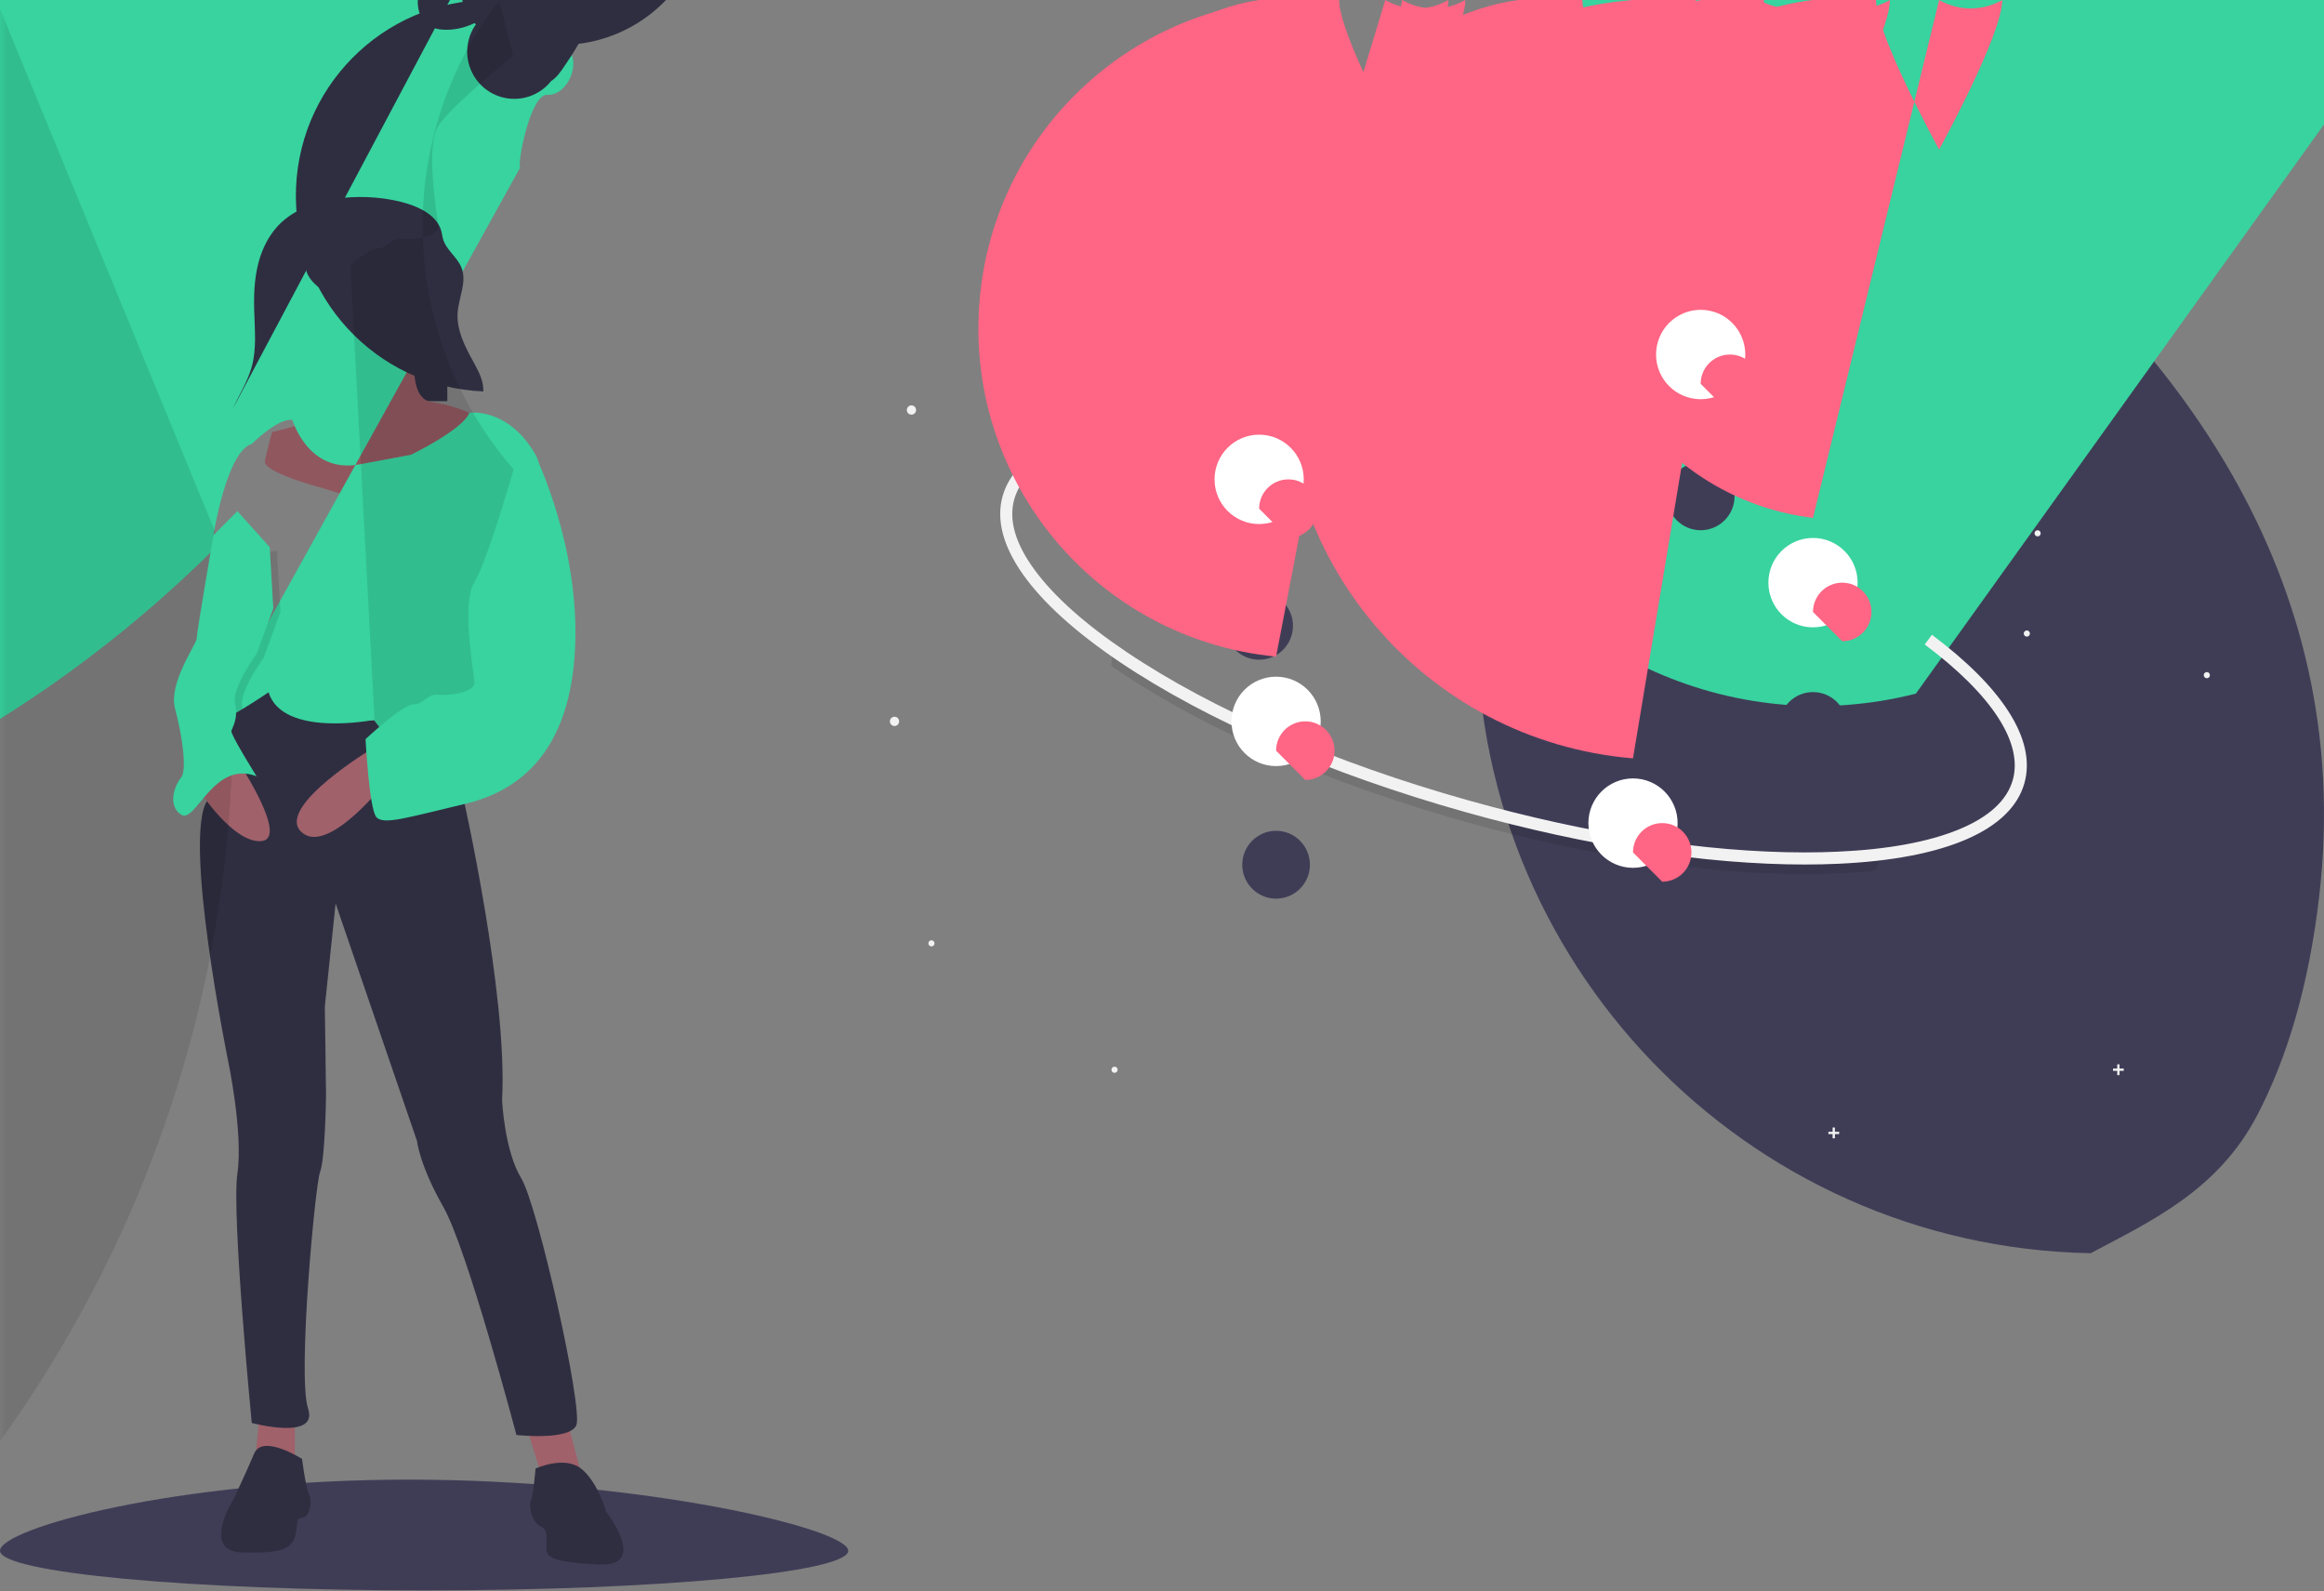 <?xml version="1.0" encoding="UTF-8"?>
<svg xmlns="http://www.w3.org/2000/svg" xmlns:xlink="http://www.w3.org/1999/xlink" width="187px" height="128px" viewBox="0 0 187 128" version="1.1">
<rect x="0" y="0" width="187" height="128" fill="#808080" stroke="none"/>
<defs>
<filter id="alpha" filterUnits="objectBoundingBox" x="0%" y="0%" width="100%" height="100%">
  <feColorMatrix type="matrix" in="SourceGraphic" values="0 0 0 0 1 0 0 0 0 1 0 0 0 0 1 0 0 0 1 0"/>
</filter>
<mask id="mask0">
  <g filter="url(#alpha)">
<rect x="0" y="0" width="187" height="128" style="fill:rgb(0%,0%,0%);fill-opacity:0.102;stroke:none;"/>
  </g>
</mask>
<clipPath id="clip1">
  <rect x="0" y="0" width="187" height="128"/>
</clipPath>
<g id="surface5" clip-path="url(#clip1)">
<path style=" stroke:none;fill-rule:nonzero;fill:rgb(0%,0%,0%);fill-opacity:1;" d="M 151.367 69.004 C 151.211 69.352 151.051 69.695 150.883 70.035 C 149.938 70.141 148.941 70.215 147.895 70.262 C 147.027 70.301 146.137 70.32 145.223 70.32 C 137.266 70.32 127.688 68.848 117.902 66.102 C 106.996 63.039 97.133 58.758 90.121 54.043 C 89.883 53.883 89.648 53.723 89.418 53.562 C 89.445 53.184 89.477 52.812 89.512 52.438 C 89.887 52.703 90.27 52.969 90.664 53.234 C 97.59 57.895 107.355 62.133 118.164 65.164 C 127.863 67.891 137.352 69.348 145.219 69.348 C 146.117 69.348 146.996 69.328 147.852 69.289 C 149.094 69.234 150.266 69.137 151.367 69.004 Z M 151.367 69.004 "/>
</g>
<mask id="mask1">
  <g filter="url(#alpha)">
<rect x="0" y="0" width="187" height="128" style="fill:rgb(0%,0%,0%);fill-opacity:0.102;stroke:none;"/>
  </g>
</mask>
<clipPath id="clip2">
  <rect x="0" y="0" width="187" height="128"/>
</clipPath>
<g id="surface8" clip-path="url(#clip2)">
<path style=" stroke:none;fill-rule:nonzero;fill:rgb(0%,0%,0%);fill-opacity:1;" d="M 33.461 27.703 C 33.461 27.703 32.688 32.047 34.711 32.336 C 36.734 32.625 38.758 33.496 38.855 34.074 C 38.953 34.652 30.953 40.828 30.953 40.828 L 26.039 39.285 C 26.039 39.285 21.125 38.031 21.32 37.066 C 21.512 36.102 21.898 34.75 21.898 34.75 C 21.898 34.75 27.484 33.59 27.582 31.855 C 27.68 30.117 28.352 27.316 28.352 27.316 Z M 33.461 27.703 "/>
</g>
<mask id="mask2">
  <g filter="url(#alpha)">
<rect x="0" y="0" width="187" height="128" style="fill:rgb(0%,0%,0%);fill-opacity:0.102;stroke:none;"/>
  </g>
</mask>
<clipPath id="clip3">
  <rect x="0" y="0" width="187" height="128"/>
</clipPath>
<g id="surface11" clip-path="url(#clip3)">
<path style=" stroke:none;fill-rule:nonzero;fill:rgb(0%,0%,0%);fill-opacity:1;" d="M 30.141 57.984 C 30.379 58.312 31.426 59.684 32.688 60.613 C 34.133 61.676 37.508 59.164 37.508 59.164 C 37.508 59.164 42.75 46.586 43.422 39.926 C 32.242 29.434 30.84 12.16 40.18 0 L 41.289 4.488 C 41.289 4.488 36.324 8.492 35.266 10.133 C 34.207 11.773 35.168 17.273 35.266 18.145 C 35.363 19.012 33.34 19.301 32.375 19.207 C 31.41 19.109 31.219 19.977 30.352 19.977 C 29.934 19.977 29.02 20.629 28.188 21.305 Z M 30.141 57.984 "/>
</g>
<mask id="mask3">
  <g filter="url(#alpha)">
<rect x="0" y="0" width="187" height="128" style="fill:rgb(0%,0%,0%);fill-opacity:0.102;stroke:none;"/>
  </g>
</mask>
<clipPath id="clip4">
  <rect x="0" y="0" width="187" height="128"/>
</clipPath>
<g id="surface14" clip-path="url(#clip4)">
<path style=" stroke:none;fill-rule:nonzero;fill:rgb(0%,0%,0%);fill-opacity:1;" d="M 17.691 43.699 C 24.895 93.234 -5.969 140.355 -54.199 153.465 C -102.434 166.57 -152.84 141.535 -171.621 95.148 C -190.398 48.758 -171.637 -4.371 -127.91 -28.613 C -84.188 -52.852 -29.273 -40.57 0 0 L -0.562 -1.16 C -0.562 -1.16 -0.582 -1.031 -0.625 -0.801 Z M 17.176 58.008 C 17.273 58.305 18.422 57.695 19.527 57.027 C 19.516 56.969 19.504 56.91 19.488 56.852 C 19.199 55.691 21.223 52.895 21.223 52.895 L 22.57 49.227 L 22.281 44.305 L 18.562 44.82 C 19.633 46.219 20.98 48.051 21.32 48.84 C 21.898 50.191 20.742 52.219 19.391 52.121 C 18.043 52.023 16.984 57.43 17.176 58.008 Z M 17.176 58.008 "/>
</g>
</defs>
<g id="surface1">
<path style=" stroke:none;fill-rule:nonzero;fill:rgb(24.706%,23.922%,33.725%);fill-opacity:1;" d="M 186.609 72.145 C 185.773 79.312 184.039 85.066 181.656 89.656 C 178.488 95.77 173.066 98.234 168.223 100.812 C 140.426 100.289 118.32 77.297 118.844 49.457 C 119.367 21.621 142.32 -0.523 170.113 0 C 161.301 3.062 151.434 2.25 143.688 0.633 C 142.988 0.43 142.293 0.219 141.602 0 C 140.02 -0.07 138.434 -0.105 136.852 -0.105 C 134.406 -0.102 90.402 0.734 79.688 -20.992 C 77.043 -26.352 75.227 -32.898 74.578 -40.879 C 72.734 -63.441 82.863 -78.262 95.934 -87.945 C 99.996 -5.016 133.879 -4.246 158.234 14.559 C 174.461 27.082 189.648 46.039 186.609 72.145 Z M 186.609 72.145 "/>
<path style=" stroke:none;fill-rule:nonzero;fill:rgb(94.902%,94.902%,94.902%);fill-opacity:1;" d="M 154.871 51.844 C 148.016 46.707 137.273 41.852 125.402 38.52 C 114.598 35.484 104.055 34.02 95.719 34.395 L 95.676 33.422 C 104.109 33.043 114.762 34.52 125.664 37.582 C 137.645 40.945 148.504 45.859 155.453 51.062 Z M 154.871 51.844 "/>
<path style=" stroke:none;fill-rule:nonzero;fill:rgb(21.961%,82.745%,62.353%);fill-opacity:1;" d="M 154.16 55.797 C 139.305 59.578 123.844 52.379 117.152 38.566 C 110.465 24.754 114.391 8.133 126.551 -1.211 C 138.715 -10.559 155.758 -10.051 167.344 0 C 167.191 0.348 167.031 0.691 166.863 1.035 C 151.156 -2.621 140.523 -17.281 141.902 -33.371 C 143.285 -49.457 156.262 -62.086 172.359 -63 C 188.457 -63.914 202.777 -52.84 205.969 -37.012 C 209.156 -21.184 200.246 -5.41 185.055 0 C 167.156 0 152.645 -14.535 152.645 -32.461 C 152.645 -33.215 152.672 -33.957 152.723 -34.699 C 152.746 -35.074 152.777 -35.449 152.816 -35.82 C 154.496 -52.172 168.289 -64.926 185.055 -64.926 C 202.953 -64.926 217.465 -50.391 217.465 -32.461 Z M 154.16 55.797 "/>
<use xlink:href="#surface5" mask="url(#mask0)"/>
<path style=" stroke:none;fill-rule:nonzero;fill:rgb(94.902%,94.902%,94.902%);fill-opacity:1;" d="M 145.223 69.543 C 137.266 69.543 127.688 68.07 117.902 65.324 C 107 62.262 97.133 57.98 90.121 53.266 C 82.965 48.453 79.609 43.711 80.676 39.91 C 81.738 36.113 87.066 33.809 95.676 33.422 L 95.719 34.395 C 91.699 34.574 88.422 35.172 85.98 36.172 C 83.543 37.168 82.07 38.516 81.609 40.176 C 81.145 41.832 81.703 43.746 83.266 45.867 C 84.832 47.992 87.32 50.211 90.664 52.457 C 97.59 57.117 107.355 61.355 118.164 64.387 C 127.863 67.109 137.352 68.57 145.219 68.57 C 146.117 68.57 146.996 68.551 147.848 68.512 C 151.871 68.332 155.148 67.734 157.59 66.734 C 160.027 65.734 161.496 64.391 161.961 62.73 C 162.793 59.754 160.277 55.887 154.871 51.844 L 155.453 51.062 C 158.234 53.145 160.293 55.199 161.57 57.164 C 162.941 59.27 163.387 61.234 162.895 62.996 C 161.832 66.793 156.504 69.098 147.895 69.484 C 147.027 69.523 146.137 69.543 145.223 69.543 Z M 145.223 69.543 "/>
<path style=" stroke:none;fill-rule:nonzero;fill:rgb(94.902%,94.902%,94.902%);fill-opacity:1;" d="M 122.98 17.109 C 122.98 17.312 122.812 17.48 122.609 17.48 C 122.402 17.48 122.238 17.312 122.238 17.109 C 122.238 16.902 122.402 16.738 122.609 16.738 C 122.812 16.738 122.98 16.902 122.98 17.109 Z M 122.98 17.109 "/>
<path style=" stroke:none;fill-rule:nonzero;fill:rgb(94.902%,94.902%,94.902%);fill-opacity:1;" d="M 73.711 32.984 C 73.711 33.188 73.547 33.355 73.34 33.355 C 73.133 33.355 72.969 33.188 72.969 32.984 C 72.969 32.777 73.133 32.609 73.34 32.609 C 73.547 32.609 73.711 32.777 73.711 32.984 Z M 73.711 32.984 "/>
<path style=" stroke:none;fill-rule:nonzero;fill:rgb(94.902%,94.902%,94.902%);fill-opacity:1;" d="M 72.348 58.027 C 72.348 58.234 72.184 58.402 71.977 58.402 C 71.773 58.402 71.605 58.234 71.605 58.027 C 71.605 57.824 71.773 57.656 71.977 57.656 C 72.184 57.656 72.348 57.824 72.348 58.027 Z M 72.348 58.027 "/>
<path style=" stroke:none;fill-rule:nonzero;fill:rgb(94.902%,94.902%,94.902%);fill-opacity:1;" d="M 147.988 19.34 C 147.988 19.477 147.875 19.59 147.738 19.59 C 147.602 19.59 147.492 19.477 147.492 19.34 C 147.492 19.203 147.602 19.094 147.738 19.094 C 147.875 19.094 147.988 19.203 147.988 19.34 Z M 147.988 19.34 "/>
<path style=" stroke:none;fill-rule:nonzero;fill:rgb(94.902%,94.902%,94.902%);fill-opacity:1;" d="M 177.82 54.309 C 177.82 54.445 177.711 54.559 177.574 54.559 C 177.438 54.559 177.324 54.445 177.324 54.309 C 177.324 54.172 177.438 54.062 177.574 54.062 C 177.711 54.062 177.82 54.172 177.82 54.309 Z M 177.82 54.309 "/>
<path style=" stroke:none;fill-rule:nonzero;fill:rgb(94.902%,94.902%,94.902%);fill-opacity:1;" d="M 164.203 42.902 C 164.203 43.039 164.094 43.148 163.957 43.148 C 163.82 43.148 163.707 43.039 163.707 42.902 C 163.707 42.766 163.82 42.652 163.957 42.652 C 164.094 42.652 164.203 42.766 164.203 42.902 Z M 164.203 42.902 "/>
<path style=" stroke:none;fill-rule:nonzero;fill:rgb(94.902%,94.902%,94.902%);fill-opacity:1;" d="M 95.992 24.922 C 95.992 25.059 95.883 25.168 95.746 25.168 C 95.609 25.168 95.5 25.059 95.5 24.922 C 95.5 24.785 95.609 24.672 95.746 24.672 C 95.883 24.672 95.992 24.785 95.992 24.922 Z M 95.992 24.922 "/>
<path style=" stroke:none;fill-rule:nonzero;fill:rgb(94.902%,94.902%,94.902%);fill-opacity:1;" d="M 163.336 50.961 C 163.336 51.098 163.227 51.211 163.09 51.211 C 162.953 51.211 162.84 51.098 162.84 50.961 C 162.84 50.824 162.953 50.715 163.09 50.715 C 163.227 50.715 163.336 50.824 163.336 50.961 Z M 163.336 50.961 "/>
<path style=" stroke:none;fill-rule:nonzero;fill:rgb(94.902%,94.902%,94.902%);fill-opacity:1;" d="M 75.195 75.883 C 75.195 76.02 75.086 76.133 74.949 76.133 C 74.812 76.133 74.703 76.02 74.703 75.883 C 74.703 75.746 74.812 75.637 74.949 75.637 C 75.086 75.637 75.195 75.746 75.195 75.883 Z M 75.195 75.883 "/>
<path style=" stroke:none;fill-rule:nonzero;fill:rgb(94.902%,94.902%,94.902%);fill-opacity:1;" d="M 89.93 86.051 C 89.93 86.188 89.816 86.301 89.68 86.301 C 89.543 86.301 89.434 86.188 89.434 86.051 C 89.434 85.914 89.543 85.805 89.68 85.805 C 89.816 85.805 89.93 85.914 89.93 86.051 Z M 89.93 86.051 "/>
<path style=" stroke:none;fill-rule:nonzero;fill:rgb(94.902%,94.902%,94.902%);fill-opacity:1;" d="M 111.098 6.727 L 110.754 6.727 L 110.754 6.383 L 110.57 6.383 L 110.57 6.727 L 110.23 6.727 L 110.23 6.91 L 110.57 6.91 L 110.57 7.25 L 110.754 7.25 L 110.754 6.91 L 111.098 6.91 Z M 147.988 91.043 L 147.645 91.043 L 147.645 90.699 L 147.461 90.699 L 147.461 91.043 L 147.121 91.043 L 147.121 91.227 L 147.461 91.227 L 147.461 91.566 L 147.645 91.566 L 147.645 91.227 L 147.988 91.227 Z M 170.887 85.957 L 170.547 85.957 L 170.547 85.617 L 170.363 85.617 L 170.363 85.957 L 170.023 85.957 L 170.023 86.141 L 170.363 86.141 L 170.363 86.484 L 170.547 86.484 L 170.547 86.141 L 170.887 86.141 Z M 170.887 85.957 "/>
<path style=" stroke:none;fill-rule:nonzero;fill:rgb(24.706%,23.922%,33.725%);fill-opacity:1;" d="M 124.961 30.379 C 124.961 31.887 123.742 33.105 122.238 33.105 C 120.734 33.105 119.516 31.887 119.516 30.379 C 119.516 28.871 120.734 27.652 122.238 27.652 C 123.742 27.652 124.961 28.871 124.961 30.379 Z M 124.961 30.379 "/>
<path style=" stroke:none;fill-rule:nonzero;fill:rgb(24.706%,23.922%,33.725%);fill-opacity:1;" d="M 104.039 50.34 C 104.039 51.848 102.82 53.07 101.316 53.07 C 99.812 53.07 98.594 51.848 98.594 50.34 C 98.594 48.836 99.812 47.613 101.316 47.613 C 102.82 47.613 104.039 48.836 104.039 50.34 Z M 104.039 50.34 "/>
<path style=" stroke:none;fill-rule:nonzero;fill:rgb(24.706%,23.922%,33.725%);fill-opacity:1;" d="M 134.121 77.746 C 134.121 79.25 132.902 80.473 131.398 80.473 C 129.895 80.473 128.676 79.25 128.676 77.746 C 128.676 76.238 129.895 75.016 131.398 75.016 C 132.902 75.016 134.121 76.238 134.121 77.746 Z M 134.121 77.746 "/>
<path style=" stroke:none;fill-rule:nonzero;fill:rgb(24.706%,23.922%,33.725%);fill-opacity:1;" d="M 124.961 54.559 C 124.961 56.062 123.742 57.285 122.238 57.285 C 120.734 57.285 119.516 56.062 119.516 54.559 C 119.516 53.051 120.734 51.828 122.238 51.828 C 123.742 51.828 124.961 53.051 124.961 54.559 Z M 124.961 54.559 "/>
<path style=" stroke:none;fill-rule:nonzero;fill:rgb(24.706%,23.922%,33.725%);fill-opacity:1;" d="M 105.402 69.562 C 105.402 71.066 104.184 72.289 102.68 72.289 C 101.176 72.289 99.957 71.066 99.957 69.562 C 99.957 68.055 101.176 66.832 102.68 66.832 C 104.184 66.832 105.402 68.055 105.402 69.562 Z M 105.402 69.562 "/>
<path style=" stroke:none;fill-rule:nonzero;fill:rgb(24.706%,23.922%,33.725%);fill-opacity:1;" d="M 139.57 39.926 C 139.57 41.434 138.348 42.652 136.844 42.652 C 135.34 42.652 134.121 41.434 134.121 39.926 C 134.121 38.418 135.34 37.199 136.844 37.199 C 138.348 37.199 139.57 38.418 139.57 39.926 Z M 139.57 39.926 "/>
<path style=" stroke:none;fill-rule:nonzero;fill:rgb(24.706%,23.922%,33.725%);fill-opacity:1;" d="M 148.605 58.402 C 148.605 59.906 147.387 61.129 145.883 61.129 C 144.379 61.129 143.16 59.906 143.16 58.402 C 143.16 56.895 144.379 55.672 145.883 55.672 C 147.387 55.672 148.605 56.895 148.605 58.402 Z M 148.605 58.402 "/>
<path style=" stroke:none;fill-rule:nonzero;fill:rgb(100%,100%,100%);fill-opacity:1;" d="M 125.828 42.652 C 125.828 44.641 124.219 46.25 122.238 46.25 C 120.254 46.25 118.648 44.641 118.648 42.652 C 118.648 40.668 120.254 39.059 122.238 39.059 C 124.219 39.059 125.828 40.668 125.828 42.652 Z M 125.828 42.652 "/>
<path style=" stroke:none;fill-rule:nonzero;fill:rgb(100%,39.608%,51.765%);fill-opacity:1;" d="M 122.238 37.445 C 111.914 36.043 104.68 26.523 106.082 16.18 C 107.484 5.84 116.988 -1.402 127.312 0 C 127.312 2.809 132.391 12.027 132.391 12.027 C 132.391 12.027 137.465 2.809 137.465 0 C 135.895 0.906 133.961 0.906 132.391 0 Z M 122.238 45.012 C 122.238 43.707 123.289 42.652 124.59 42.652 C 125.891 42.652 126.941 43.707 126.941 45.012 C 126.941 46.312 125.891 47.367 124.59 47.367 Z M 122.238 45.012 "/>
<path style=" stroke:none;fill-rule:nonzero;fill:rgb(100%,100%,100%);fill-opacity:1;" d="M 106.27 58.027 C 106.27 60.016 104.66 61.625 102.68 61.625 C 100.695 61.625 99.09 60.016 99.09 58.027 C 99.09 56.043 100.695 54.434 102.68 54.434 C 104.66 54.434 106.27 56.043 106.27 58.027 Z M 106.27 58.027 "/>
<path style=" stroke:none;fill-rule:nonzero;fill:rgb(100%,39.608%,51.765%);fill-opacity:1;" d="M 102.68 52.82 C 88.117 51.418 77.445 38.457 78.848 23.867 C 80.25 9.281 93.191 -1.402 107.754 0 C 107.754 2.809 112.828 12.027 112.828 12.027 C 112.828 12.027 117.906 2.809 117.906 0 C 116.336 0.906 114.398 0.906 112.828 0 Z M 102.68 60.387 C 102.68 59.082 103.73 58.027 105.031 58.027 C 106.328 58.027 107.383 59.082 107.383 60.387 C 107.383 61.688 106.328 62.742 105.031 62.742 Z M 102.68 60.387 "/>
<path style=" stroke:none;fill-rule:nonzero;fill:rgb(100%,100%,100%);fill-opacity:1;" d="M 149.473 46.871 C 149.473 48.855 147.863 50.465 145.883 50.465 C 143.898 50.465 142.293 48.855 142.293 46.871 C 142.293 44.883 143.898 43.273 145.883 43.273 C 147.863 43.273 149.473 44.883 149.473 46.871 Z M 149.473 46.871 "/>
<path style=" stroke:none;fill-rule:nonzero;fill:rgb(100%,39.608%,51.765%);fill-opacity:1;" d="M 145.883 41.66 C 134.395 40.258 126.223 29.793 127.621 18.289 C 129.023 6.785 139.473 -1.402 150.957 0 C 150.957 2.809 156.031 12.027 156.031 12.027 C 156.031 12.027 161.109 2.809 161.109 0 C 159.539 0.906 157.602 0.906 156.031 0 Z M 145.883 49.227 C 145.883 47.926 146.934 46.871 148.234 46.871 C 149.531 46.871 150.586 47.926 150.586 49.227 C 150.586 50.527 149.531 51.582 148.234 51.582 Z M 145.883 49.227 "/>
<path style=" stroke:none;fill-rule:nonzero;fill:rgb(100%,100%,100%);fill-opacity:1;" d="M 125.828 18.477 C 125.828 20.461 124.219 22.07 122.238 22.07 C 120.254 22.07 118.648 20.461 118.648 18.477 C 118.648 16.488 120.254 14.879 122.238 14.879 C 124.219 14.879 125.828 16.488 125.828 18.477 Z M 125.828 18.477 "/>
<path style=" stroke:none;fill-rule:nonzero;fill:rgb(100%,39.608%,51.765%);fill-opacity:1;" d="M 122.238 13.266 C 118.582 11.863 116.75 7.754 118.152 4.094 C 119.555 0.43 123.656 -1.402 127.312 0 C 127.312 2.809 132.391 12.027 132.391 12.027 C 132.391 12.027 137.465 2.809 137.465 0 C 135.895 0.906 133.961 0.906 132.391 0 Z M 122.238 20.832 C 122.238 19.531 123.289 18.477 124.59 18.477 C 125.891 18.477 126.941 19.531 126.941 20.832 C 126.941 22.133 125.891 23.188 124.59 23.188 Z M 122.238 20.832 "/>
<path style=" stroke:none;fill-rule:nonzero;fill:rgb(100%,100%,100%);fill-opacity:1;" d="M 134.988 66.211 C 134.988 68.199 133.383 69.809 131.398 69.809 C 129.414 69.809 127.809 68.199 127.809 66.211 C 127.809 64.227 129.414 62.617 131.398 62.617 C 133.383 62.617 134.988 64.227 134.988 66.211 Z M 134.988 66.211 "/>
<path style=" stroke:none;fill-rule:nonzero;fill:rgb(100%,39.608%,51.765%);fill-opacity:1;" d="M 131.398 61.004 C 114.578 59.602 102.082 44.809 103.484 27.961 C 104.883 11.113 119.656 -1.402 136.473 0 C 136.473 2.809 141.551 12.027 141.551 12.027 C 141.551 12.027 146.625 2.809 146.625 0 C 145.055 0.906 143.121 0.906 141.551 0 Z M 131.398 68.57 C 131.398 67.266 132.453 66.211 133.75 66.211 C 135.051 66.211 136.102 67.266 136.102 68.57 C 136.102 69.871 135.051 70.926 133.75 70.926 Z M 131.398 68.57 "/>
<path style=" stroke:none;fill-rule:nonzero;fill:rgb(100%,100%,100%);fill-opacity:1;" d="M 104.906 38.562 C 104.906 40.547 103.301 42.156 101.316 42.156 C 99.336 42.156 97.727 40.547 97.727 38.562 C 97.727 36.574 99.336 34.965 101.316 34.965 C 103.301 34.965 104.906 36.574 104.906 38.562 Z M 104.906 38.562 "/>
<path style=" stroke:none;fill-rule:nonzero;fill:rgb(100%,39.608%,51.765%);fill-opacity:1;" d="M 101.316 33.355 C 92.121 31.949 85.805 23.348 87.203 14.137 C 88.605 4.926 97.195 -1.402 106.391 0 C 106.391 2.809 111.469 12.027 111.469 12.027 C 111.469 12.027 116.543 2.809 116.543 0 C 114.973 0.906 113.039 0.906 111.469 0 Z M 101.316 40.918 C 101.316 39.617 102.371 38.562 103.668 38.562 C 104.969 38.562 106.02 39.617 106.02 40.918 C 106.02 42.219 104.969 43.273 103.668 43.273 Z M 101.316 40.918 "/>
<path style=" stroke:none;fill-rule:nonzero;fill:rgb(100%,100%,100%);fill-opacity:1;" d="M 140.434 28.52 C 140.434 30.504 138.828 32.113 136.844 32.113 C 134.863 32.113 133.254 30.504 133.254 28.52 C 133.254 26.531 134.863 24.922 136.844 24.922 C 138.828 24.922 140.434 26.531 140.434 28.52 Z M 140.434 28.52 "/>
<path style=" stroke:none;fill-rule:nonzero;fill:rgb(100%,39.608%,51.765%);fill-opacity:1;" d="M 136.844 23.312 C 130.418 21.906 126.344 15.551 127.746 9.113 C 129.148 2.676 135.492 -1.402 141.922 0 C 141.922 2.809 146.996 12.027 146.996 12.027 C 146.996 12.027 152.07 2.809 152.07 0 C 150.5 0.906 148.566 0.906 146.996 0 Z M 136.844 30.875 C 136.844 29.574 137.898 28.52 139.195 28.52 C 140.496 28.52 141.551 29.574 141.551 30.875 C 141.551 32.176 140.496 33.23 139.195 33.23 Z M 136.844 30.875 "/>
<path style=" stroke:none;fill-rule:nonzero;fill:rgb(24.706%,23.922%,33.725%);fill-opacity:1;" d="M 68.254 124.742 C 68.254 126.504 52.977 127.934 34.129 127.934 C 15.277 127.934 0 126.504 0 124.742 C 0 122.977 14.047 119.023 32.895 119.023 C 51.742 119.023 68.254 122.977 68.254 124.742 Z M 68.254 124.742 "/>
<path style=" stroke:none;fill-rule:nonzero;fill:rgb(18.431%,18.039%,25.49%);fill-opacity:1;" d="M 22.598 21.164 L 35.992 21.164 L 35.992 32.27 L 22.598 32.27 Z M 22.598 21.164 "/>
<path style=" stroke:none;fill-rule:nonzero;fill:rgb(62.745%,38.039%,41.569%);fill-opacity:1;" d="M 45.598 114.078 L 46.754 118.52 L 43.672 119 L 42.227 114.367 Z M 23.727 113.402 L 23.727 118.133 L 20.453 118.133 L 20.934 113.402 Z M 23.727 113.402 "/>
<path style=" stroke:none;fill-rule:nonzero;fill:rgb(18.431%,18.039%,25.49%);fill-opacity:1;" d="M 43.094 118.133 C 43.094 118.133 45.406 117.07 46.754 118.133 C 48.105 119.195 48.777 121.605 48.777 121.605 C 48.777 121.605 52.246 126.047 48.199 125.852 C 44.152 125.66 43.961 125.176 43.961 124.5 C 43.961 123.828 44.152 123.055 43.48 122.766 C 42.805 122.477 42.516 121.125 42.711 120.738 C 42.902 120.352 43.094 118.133 43.094 118.133 Z M 24.305 117.359 C 24.305 117.359 21.125 115.324 20.453 116.922 C 19.777 118.52 18.812 120.543 18.812 120.543 C 18.812 120.543 16.117 124.793 19.488 124.887 C 22.859 124.984 23.438 124.5 23.727 123.633 C 24.016 122.766 23.727 122.09 24.305 122.09 C 24.883 122.09 25.172 120.836 24.883 120.254 C 24.594 119.676 24.305 117.359 24.305 117.359 Z M 24.305 117.359 "/>
<path style=" stroke:none;fill-rule:nonzero;fill:rgb(62.745%,38.039%,41.569%);fill-opacity:1;" d="M 33.461 27.703 C 33.461 27.703 32.688 32.047 34.711 32.336 C 36.734 32.625 38.758 33.496 38.855 34.074 C 38.953 34.652 30.953 40.828 30.953 40.828 L 26.039 39.285 C 26.039 39.285 21.125 38.031 21.32 37.066 C 21.512 36.102 21.898 34.75 21.898 34.75 C 21.898 34.75 27.484 33.59 27.582 31.855 C 27.68 30.117 28.352 27.316 28.352 27.316 Z M 33.461 27.703 "/>
<use xlink:href="#surface8" mask="url(#mask1)"/>
<path style=" stroke:none;fill-rule:nonzero;fill:rgb(18.431%,18.039%,25.49%);fill-opacity:1;" d="M 20.742 54.918 C 20.742 54.918 24.23 58.258 31.156 57.941 C 38.086 57.621 37.508 60.035 37.508 60.035 L 37.219 63.895 C 37.219 63.895 40.879 80.012 40.398 88.504 C 40.398 88.504 40.59 92.559 41.938 94.777 C 43.289 96.996 46.949 113.402 46.371 114.656 C 45.793 115.914 41.555 115.43 41.555 115.43 C 41.555 115.43 37.602 100.473 35.676 97.094 C 33.75 93.715 33.555 91.785 33.555 91.785 L 27.004 72.676 L 26.137 80.977 C 26.137 80.977 26.234 87.539 26.234 88.117 C 26.234 88.695 26.137 93.328 25.75 94.293 C 25.367 95.262 23.922 110.703 24.789 113.309 C 25.656 115.914 20.258 114.465 20.258 114.465 C 20.258 114.465 18.621 97.672 19.102 94.391 C 19.586 91.109 18.332 85.223 18.332 85.223 C 18.332 85.223 14.672 67.273 16.695 64.379 C 16.695 64.379 18.043 54.535 18.719 54.629 Z M 20.742 54.918 "/>
<path style=" stroke:none;fill-rule:nonzero;fill:rgb(62.745%,38.039%,41.569%);fill-opacity:1;" d="M 36.012 24.473 C 36.012 27.402 33.641 29.777 30.715 29.777 C 27.785 29.777 25.414 27.402 25.414 24.473 C 25.414 21.539 27.785 19.164 30.715 19.164 C 33.641 19.164 36.012 21.539 36.012 24.473 Z M 36.012 24.473 "/>
<path style=" stroke:none;fill-rule:nonzero;fill:rgb(21.961%,82.745%,62.353%);fill-opacity:1;" d="M 17.176 58.008 C 17.273 58.305 18.422 57.695 19.527 57.027 C 20.59 56.387 21.609 55.691 21.609 55.691 C 22.766 59.359 30.086 57.91 30.086 57.91 C 30.086 57.91 30.105 57.938 30.141 57.984 C 30.379 58.312 31.426 59.684 32.688 60.613 C 34.133 61.676 37.508 59.164 37.508 59.164 C 37.508 59.164 42.75 46.586 43.422 39.926 C 43.566 38.457 43.496 37.277 43.094 36.582 C 40.879 32.723 37.762 33.211 37.762 33.211 C 37.242 34.566 33.074 36.582 33.074 36.582 L 28.93 37.355 C 24.789 38.129 23.535 33.785 23.535 33.785 C 22.379 33.59 20.258 35.715 20.258 35.715 C 18.234 36.293 17.176 43.051 17.176 43.051 C 17.176 43.051 17.379 43.301 17.691 43.699 C -17.344 78.934 -73.039 82.652 -112.434 52.387 C -151.828 22.125 -162.676 -32.723 -137.781 -75.746 C -112.883 -118.77 -59.977 -136.605 -14.18 -117.414 C 31.621 -98.219 56.086 -47.965 42.98 0 C 43.059 0.105 43.141 0.211 43.227 0.324 C 44.297 1.719 45.645 3.551 45.984 4.34 C 46.562 5.691 45.406 7.719 44.055 7.621 C 42.707 7.523 41.648 12.93 41.84 13.508 Z M 17.176 58.008 "/>
<path style=" stroke:none;fill-rule:nonzero;fill:rgb(62.745%,38.039%,41.569%);fill-opacity:1;" d="M 30.762 63.219 C 30.762 63.219 26.234 68.914 24.211 66.887 C 22.188 64.859 30.086 60.129 30.086 60.129 Z M 19.297 61.48 C 19.297 61.48 23.246 67.465 21.031 67.66 C 18.812 67.852 16.117 63.703 16.117 63.703 Z M 19.297 61.48 "/>
<path style=" stroke:none;fill-rule:nonzero;fill:rgb(18.431%,18.039%,25.49%);fill-opacity:1;" d="M 18.746 32.852 C 19.254 31.73 19.938 30.676 20.262 29.484 C 20.652 28.062 20.5 26.551 20.457 25.074 C 20.414 23.77 20.461 22.445 20.785 21.18 C 21.109 19.918 21.734 18.703 22.707 17.832 C 25.188 15.613 29.73 15.453 32.762 16.375 C 33.957 16.742 35.23 17.434 35.527 18.648 C 35.57 18.832 35.59 19.023 35.641 19.203 C 35.887 20.109 36.812 20.68 37.145 21.559 C 37.578 22.691 36.914 23.926 36.824 25.137 C 36.723 26.551 37.418 27.887 38.102 29.125 C 38.508 29.863 38.93 30.648 38.891 31.488 C 30.207 31.129 23.461 23.789 23.82 15.094 C 24.18 6.398 31.508 -0.359 40.191 0 C 39.371 1.465 37.699 2.348 36.023 2.395 C 35.48 2.406 34.91 2.332 34.461 2.023 C 33.723 1.516 33.504 0.488 33.66 -0.398 C 33.812 -1.285 34.262 -2.086 34.613 -2.914 C 32.062 -8.07 33.613 -14.32 38.281 -17.676 C 42.949 -21.035 49.355 -20.512 53.418 -16.441 C 57.48 -12.371 58.004 -5.953 54.652 -1.281 C 51.301 3.395 45.062 4.949 39.914 2.395 L 47.094 2.395 C 46.684 3.445 46.047 4.387 45.418 5.32 C 45.117 5.766 44.801 6.227 44.348 6.52 C 43.305 7.832 41.523 8.305 39.969 7.68 C 38.41 7.051 37.453 5.473 37.609 3.801 C 37.766 2.129 39.004 0.758 40.648 0.434 C 42.297 0.109 43.957 0.906 44.738 2.395 C 43.398 2.824 41.992 3.172 40.598 2.977 C 39.207 2.785 37.828 1.941 37.355 0.617 C 36.938 -0.543 37.273 -1.84 37.781 -2.965 Z M 18.746 32.852 "/>
<path style=" stroke:none;fill-rule:nonzero;fill:rgb(18.431%,18.039%,25.49%);fill-opacity:1;" d="M 36.109 21.191 C 36.109 19.379 33.52 17.91 30.328 17.91 C 27.137 17.91 24.547 19.379 24.547 21.191 C 24.547 23.004 27.137 24.473 30.328 24.473 C 33.52 24.473 36.109 23.004 36.109 21.191 Z M 36.109 21.191 "/>
<use xlink:href="#surface11" mask="url(#mask2)"/>
<path style=" stroke:none;fill-rule:nonzero;fill:rgb(21.961%,82.745%,62.353%);fill-opacity:1;" d="M 41.648 36.68 L 43.094 36.68 C 43.094 36.68 46.66 43.918 46.273 52.121 C 45.891 60.324 41.938 63.605 37.41 64.668 C 32.883 65.727 30.859 66.402 30.281 65.727 C 29.703 65.051 29.414 59.457 29.414 59.457 C 29.414 59.457 32.398 56.656 33.266 56.656 C 34.133 56.656 34.328 55.789 35.289 55.883 C 36.254 55.98 38.277 55.691 38.18 54.824 C 38.086 53.953 37.121 48.453 38.18 46.812 C 39.238 45.172 41.648 36.68 41.648 36.68 Z M 41.648 36.68 "/>
<use xlink:href="#surface14" mask="url(#mask3)"/>
<path style=" stroke:none;fill-rule:nonzero;fill:rgb(21.961%,82.745%,62.353%);fill-opacity:1;" d="M 19.102 41.117 L 17.176 43.051 C 17.176 43.051 15.828 50.867 15.828 51.348 C 15.828 51.832 13.516 54.918 14.094 57.043 C 14.672 59.164 15.055 61.965 14.574 62.543 C 14.094 63.121 13.418 64.762 14.574 65.535 C 15.73 66.309 17.176 61.098 20.645 62.445 C 20.645 62.445 18.523 59.07 18.621 58.781 C 18.719 58.488 19.199 57.719 18.91 56.559 C 18.621 55.402 20.645 52.602 20.645 52.602 L 21.992 48.938 L 21.703 44.016 Z M 19.102 41.117 "/>
</g>
</svg>
